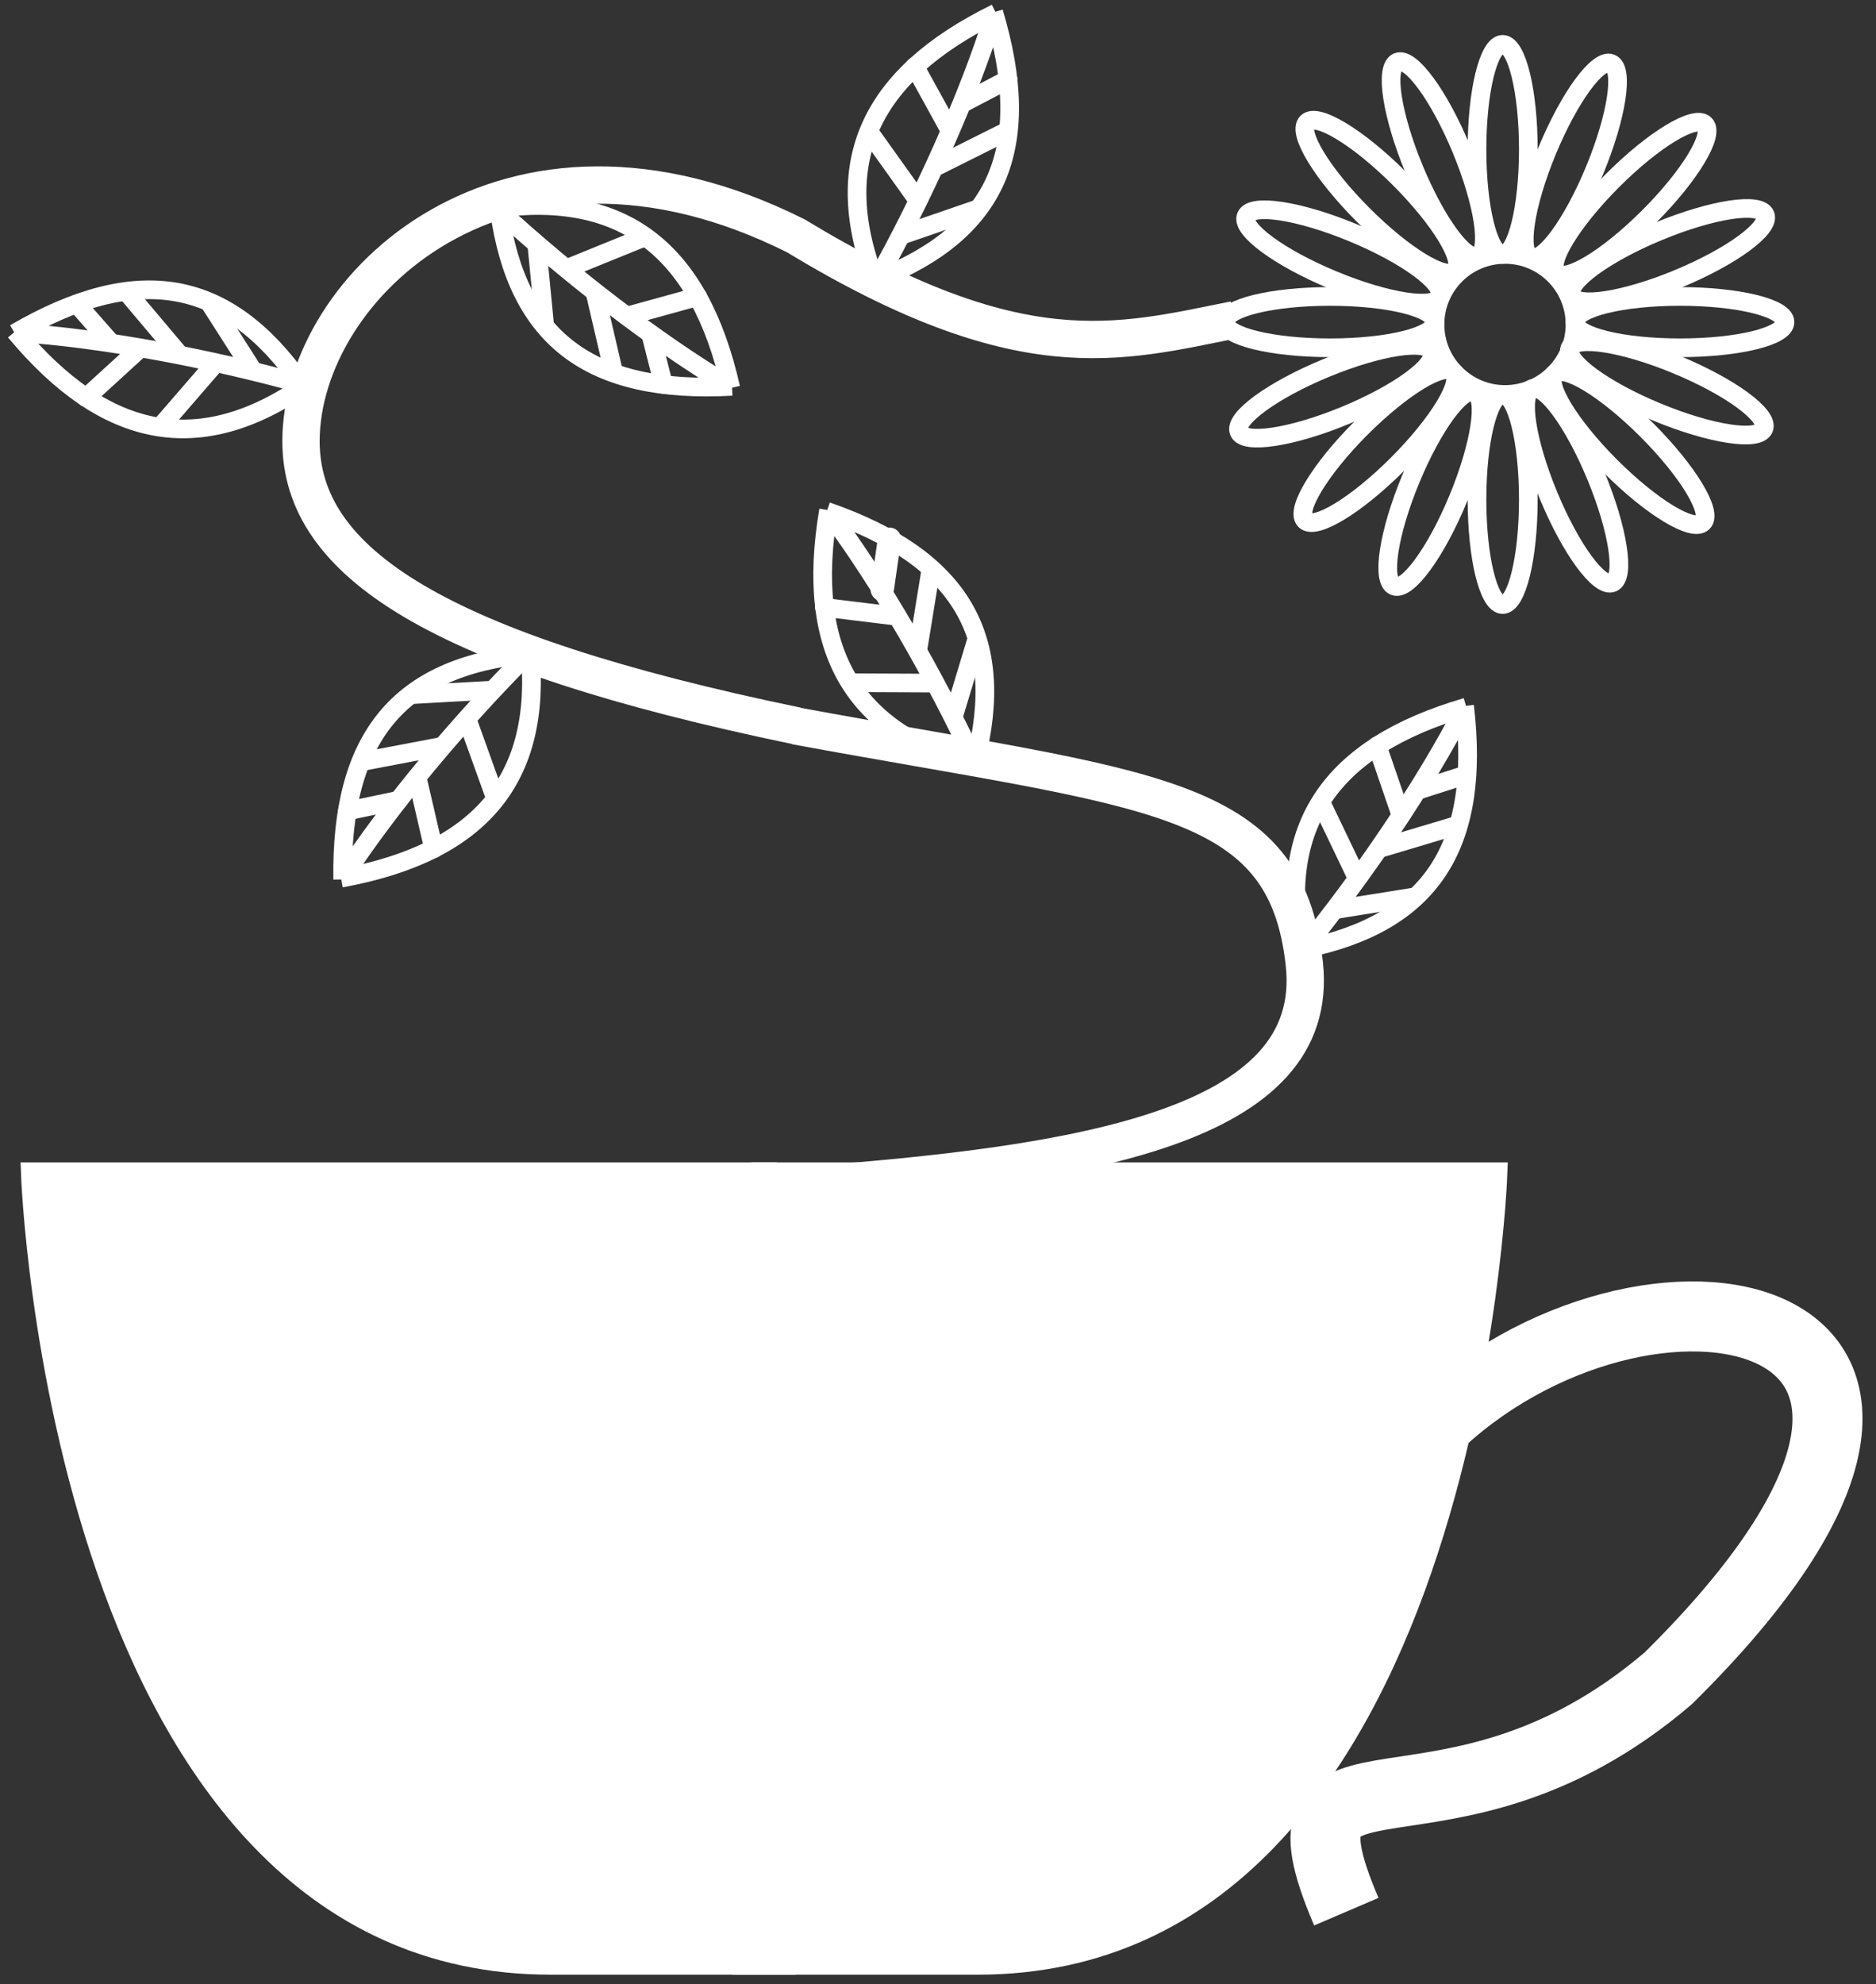<svg id="レイヤー_1" data-name="レイヤー 1" xmlns="http://www.w3.org/2000/svg" viewBox="0 0 402 425"><rect x="0" y="0" width="402" height="425" fill="#333333" stroke="none"/><defs><style>.cls-1{fill:#fff;}.cls-1,.cls-2,.cls-3,.cls-4,.cls-5,.cls-6,.cls-7{stroke:#fff;}.cls-1,.cls-2,.cls-3,.cls-4,.cls-7{stroke-miterlimit:10;}.cls-1,.cls-7{stroke-width:5px;}.cls-2,.cls-3,.cls-4,.cls-5,.cls-6,.cls-7{fill:none;}.cls-2{stroke-width:15px;}.cls-3{stroke-width:8px;}.cls-4,.cls-5,.cls-6{stroke-width:4px;}.cls-5,.cls-6{stroke-linejoin:bevel;}.cls-6,.cls-7{stroke-linecap:round;}</style></defs><title>logo_white</title><path class="cls-1" d="M161,251.5H320.5s-6,169-111,169H157"/><path class="cls-1" d="M166.5,251.5H7s6,169,111,169h52.5"/><path class="cls-2" d="M306.5,306.5c45.05-44.67,134-29,51,53-48,41-87,8-69,50"/><path class="cls-3" d="M171,254c61.5-4.5,112.26-12.7,108.5-47.5-4-37-33-37-109-51"/><path class="cls-3" d="M170.75,155.5c-77.25-16-106.25-35-106.25-61,0-33.14,44-75,106-44,48.16,29.18,69,23,94,18"/><circle class="cls-4" cx="322.5" cy="69.5" r="15"/><ellipse class="cls-4" cx="322" cy="107" rx="5.5" ry="22.5"/><ellipse class="cls-4" cx="336.91" cy="104.04" rx="5.5" ry="22.5" transform="translate(-14.17 136.85) rotate(-22.5)"/><ellipse class="cls-4" cx="349" cy="96" rx="5.5" ry="22.5" transform="translate(34.34 274.9) rotate(-45)"/><ellipse class="cls-4" cx="360" cy="69" rx="22.5" ry="5.5"/><ellipse class="cls-4" cx="357.18" cy="83.19" rx="5.5" ry="22.5" transform="translate(143.64 381.35) rotate(-67.5)"/><ellipse class="cls-4" cx="357.47" cy="54.65" rx="22.5" ry="5.5" transform="translate(6.3 140.96) rotate(-22.5)"/><ellipse class="cls-4" cx="349.43" cy="42.56" rx="22.5" ry="5.5" transform="translate(72.25 259.55) rotate(-45)"/><ellipse class="cls-4" cx="336.62" cy="34.38" rx="22.5" ry="5.5" transform="translate(176.04 332.22) rotate(-67.5)"/><ellipse class="cls-4" cx="308.08" cy="34.09" rx="5.5" ry="22.5" transform="translate(10.41 120.49) rotate(-22.5)"/><ellipse class="cls-4" cx="295.99" cy="42.13" rx="5.5" ry="22.5" transform="translate(56.9 221.64) rotate(-45)"/><ellipse class="cls-4" cx="287.81" cy="54.94" rx="5.5" ry="22.5" transform="translate(126.91 299.81) rotate(-67.5)"/><ellipse class="cls-4" cx="287.52" cy="83.48" rx="22.5" ry="5.5" transform="matrix(0.92, -0.38, 0.38, 0.92, -10.06, 116.38)"/><ellipse class="cls-4" cx="295.56" cy="95.57" rx="22.5" ry="5.5" transform="translate(18.99 236.98) rotate(-45)"/><ellipse class="cls-4" cx="307.37" cy="104.75" rx="22.5" ry="5.5" transform="translate(92.97 348.64) rotate(-67.5)"/><ellipse class="cls-4" cx="285" cy="69" rx="22.5" ry="5.5"/><ellipse class="cls-4" cx="322" cy="32" rx="5.5" ry="22.5"/><path class="cls-5" d="M213.42,2.81C186.13,16.2,177.66,35,187.78,60.86"/><path class="cls-5" d="M213,3.14c-5.36,17.31-15.2,39.13-25.06,56.72,25.86-10.12,33.73-28.1,25-57.23"/><line class="cls-6" x1="216.02" y1="17.02" x2="206.39" y2="22.07"/><line class="cls-6" x1="200.37" y1="35.81" x2="215.74" y2="28.13"/><line class="cls-6" x1="196.03" y1="14.26" x2="203.56" y2="27.93"/><line class="cls-6" x1="186.22" y1="28.25" x2="196.71" y2="42.94"/><line class="cls-6" x1="193.5" y1="50.27" x2="209.56" y2="44.74"/><path class="cls-5" d="M156.6,83.11c-6.69-29.64-23-42.25-50.51-38.42"/><path class="cls-5" d="M156.37,82.66C140.78,73.43,121.84,58.79,107,45.12c3.84,27.49,19.5,39.32,49.85,37.64"/><line class="cls-6" x1="142.17" y1="82.34" x2="139.5" y2="71.8"/><line class="cls-6" x1="127.53" y1="62.76" x2="131.43" y2="79.5"/><line class="cls-6" x1="149.5" y1="63.54" x2="134.46" y2="67.69"/><line class="cls-6" x1="138.17" y1="50.75" x2="121.45" y2="57.54"/><line class="cls-6" x1="115.06" y1="52.72" x2="116.71" y2="69.63"/><path class="cls-5" d="M3.25,71C22.67,94.34,42.94,98.15,65.7,82.25"/><path class="cls-5" d="M3.66,71.26c18.08,1.14,41.61,5.58,61,11C48.77,59.54,29.44,56.12,3.17,71.4"/><line class="cls-6" x1="16.45" y1="65.1" x2="23.62" y2="73.27"/><line class="cls-6" x1="38.39" y1="75.89" x2="27.31" y2="62.75"/><line class="cls-6" x1="18.46" y1="85.17" x2="29.98" y2="74.65"/><line class="cls-6" x1="34.37" y1="91.42" x2="46.18" y2="77.78"/><line class="cls-6" x1="54.06" y1="79.17" x2="44.91" y2="64.86"/><line class="cls-7" x1="190.6" y1="115.51" x2="189.05" y2="126.27"/><path class="cls-5" d="M177.55,109.3c-5.11,30,5.19,47.84,32.08,54.76"/><path class="cls-5" d="M177.59,109.81c10.9,14.47,22.84,35.23,31.33,53.51,6.93-26.89-3-43.79-31.75-53.79"/><line class="cls-6" x1="196.68" y1="139.19" x2="199.44" y2="122.23"/><line class="cls-6" x1="176.66" y1="130.11" x2="192.15" y2="132"/><line class="cls-6" x1="182.27" y1="146.25" x2="200.32" y2="146.33"/><line class="cls-6" x1="204.39" y1="153.22" x2="209.3" y2="136.96"/><path class="cls-5" d="M73.08,188.11c29.9-5.46,43.17-21.26,40.47-48.89"/><path class="cls-5" d="M73.55,187.89c9.86-15.19,25.27-33.52,39.54-47.76C85.45,142.84,73,158,73.43,188.39"/><line class="cls-6" x1="74.45" y1="173.72" x2="85.09" y2="171.49"/><line class="cls-6" x1="94.61" y1="159.9" x2="77.73" y2="163.11"/><line class="cls-6" x1="92.93" y1="181.82" x2="89.4" y2="166.62"/><line class="cls-6" x1="106.18" y1="171.02" x2="100.08" y2="154.04"/><line class="cls-6" x1="105.16" y1="147.86" x2="88.2" y2="148.8"/><path class="cls-5" d="M314.22,151.48C285,160,273.44,177,279,204.24"/><path class="cls-5" d="M313.77,151.74c-8.26,16.12-21.71,35.92-34.45,51.55,27.21-5.51,38.06-21.87,34.52-52.06"/><line class="cls-6" x1="314.32" y1="165.93" x2="303.97" y2="169.24"/><line class="cls-6" x1="295.68" y1="181.74" x2="312.14" y2="176.82"/><line class="cls-6" x1="295.11" y1="159.76" x2="300.17" y2="174.52"/><line class="cls-6" x1="283.04" y1="171.85" x2="290.84" y2="188.13"/><line class="cls-6" x1="286.42" y1="194.8" x2="303.19" y2="192.12"/></svg>